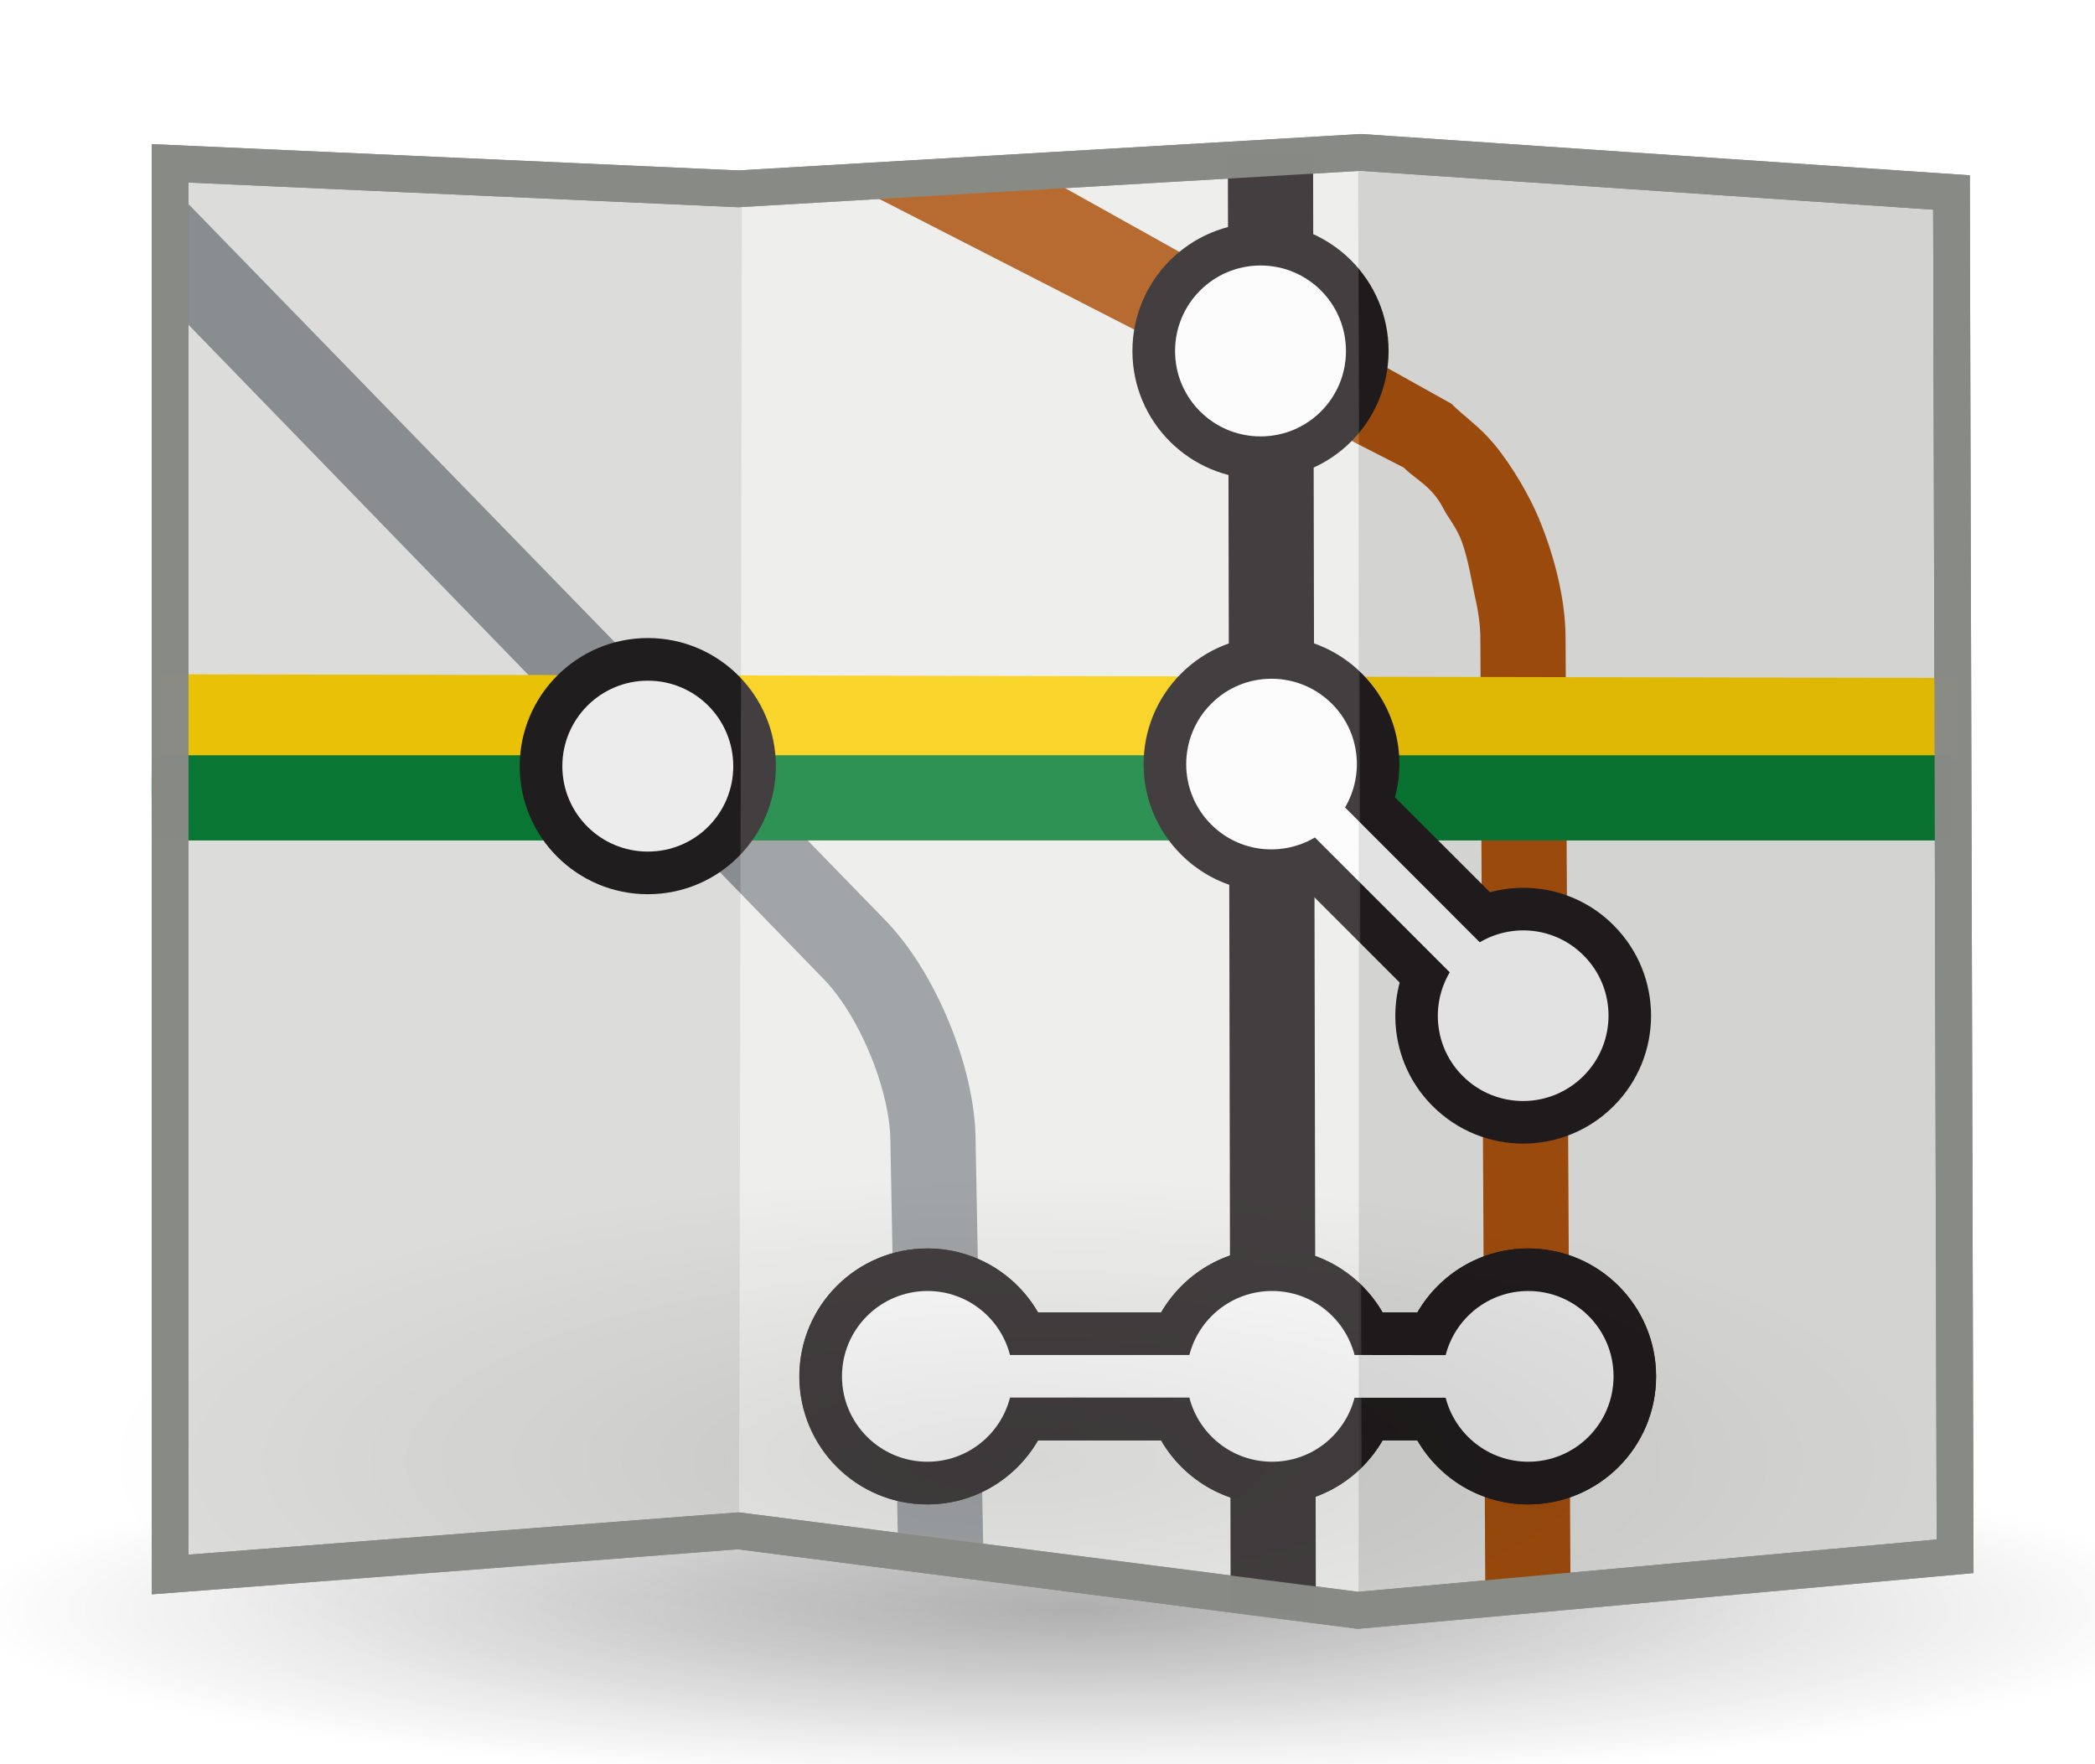 <?xml version="1.0" encoding="UTF-8" standalone="no"?>
<svg
   xmlns:dc="http://purl.org/dc/elements/1.1/"
   xmlns:cc="http://creativecommons.org/ns#"
   xmlns:rdf="http://www.w3.org/1999/02/22-rdf-syntax-ns#"
   xmlns:svg="http://www.w3.org/2000/svg"
   xmlns="http://www.w3.org/2000/svg"
   xmlns:xlink="http://www.w3.org/1999/xlink"
   xmlns:sodipodi="http://sodipodi.sourceforge.net/DTD/sodipodi-0.dtd"
   xmlns:inkscape="http://www.inkscape.org/namespaces/inkscape"
   contentScriptType="text/ecmascript"
   width="114"
   zoomAndPan="magnify"
   contentStyleType="text/css"
   viewBox="0 0 114 96"
   height="96"
   preserveAspectRatio="xMidYMid meet"
   version="1.0"
   id="svg2"
   inkscape:version="0.48.0 r9654"
   sodipodi:docname="home_btn_map_select.svg"
   inkscape:export-filename="/home/andy/usr/android/workspace/TubeHunter/res/drawable-hdpi/home_btn_starred_default.png"
   inkscape:export-xdpi="90"
   inkscape:export-ydpi="90">
  <sodipodi:namedview
     pagecolor="#ffffff"
     bordercolor="#666666"
     borderopacity="1"
     objecttolerance="10"
     gridtolerance="10"
     guidetolerance="10"
     inkscape:pageopacity="0"
     inkscape:pageshadow="2"
     inkscape:window-width="1440"
     inkscape:window-height="825"
     id="namedview264"
     showgrid="false"
     inkscape:zoom="5.12"
     inkscape:cx="36.536484"
     inkscape:cy="53.486577"
     inkscape:window-x="0"
     inkscape:window-y="24"
     inkscape:window-maximized="1"
     inkscape:current-layer="svg2"
     inkscape:snap-global="false" />
  <defs
     id="defs4">
    <radialGradient
       gradientTransform="matrix(1,0,0,0.242,0,31.506)"
       gradientUnits="userSpaceOnUse"
       xlink:type="simple"
       r="19.136"
       xlink:actuate="onLoad"
       cx="24.351"
       cy="41.592"
       xlink:show="other"
       fx="24.351"
       fy="41.592"
       id="radialGradient6">
      <stop
         stop-opacity="1"
         stop-color="#000000"
         offset="0"
         id="stop8" />
      <stop
         stop-opacity="0"
         stop-color="#000000"
         offset="1"
         id="stop10" />
    </radialGradient>
    <linearGradient
       x1="22.176"
       y1="36.988"
       x2="22.065"
       gradientUnits="userSpaceOnUse"
       y2="32.05"
       xlink:type="simple"
       xlink:actuate="onLoad"
       xlink:show="other"
       id="linearGradient12">
      <stop
         stop-opacity="1"
         stop-color="#6194cb"
         offset="0"
         id="stop14" />
      <stop
         stop-opacity="1"
         stop-color="#729fcf"
         offset="1"
         id="stop16" />
    </linearGradient>
    <linearGradient
       x1="18.113"
       y1="31.368"
       x2="15.515"
       gradientUnits="userSpaceOnUse"
       y2="6.18"
       xlink:type="simple"
       xlink:actuate="onLoad"
       xlink:show="other"
       id="linearGradient18">
      <stop
         stop-opacity="1"
         stop-color="#424242"
         offset="0"
         id="stop20" />
      <stop
         stop-opacity="1"
         stop-color="#777777"
         offset="1"
         id="stop22" />
    </linearGradient>
    <linearGradient
       x1="13.036"
       gradientTransform="matrix(1.317,0,0,0.816,-0.88,-1.318)"
       y1="32.567"
       x2="12.854"
       gradientUnits="userSpaceOnUse"
       y2="46.689"
       xlink:type="simple"
       xlink:actuate="onLoad"
       xlink:show="other"
       id="linearGradient24">
      <stop
         stop-opacity="0.351"
         stop-color="#ffffff"
         offset="0"
         id="stop26" />
      <stop
         stop-opacity="0"
         stop-color="#ffffff"
         offset="1"
         id="stop28" />
    </linearGradient>
    <linearGradient
       x1="6.23"
       gradientTransform="matrix(1.517,0,0,0.709,-0.88,-1.318)"
       y1="13.773"
       x2="9.898"
       gradientUnits="userSpaceOnUse"
       y2="66.834"
       xlink:type="simple"
       xlink:actuate="onLoad"
       xlink:show="other"
       id="linearGradient30">
      <stop
         stop-opacity="0.876"
         stop-color="#ffffff"
         offset="0"
         id="stop32" />
      <stop
         stop-opacity="0"
         stop-color="#fffffe"
         offset="1"
         id="stop34" />
    </linearGradient>
    <linearGradient
       xlink:type="simple"
       xlink:actuate="onLoad"
       xlink:show="other"
       id="linearGradient36">
      <stop
         stop-opacity="0.876"
         stop-color="#ffffff"
         offset="0"
         id="stop38" />
      <stop
         stop-opacity="0"
         stop-color="#fffffe"
         offset="1"
         id="stop40" />
    </linearGradient>
    <radialGradient
       gradientTransform="matrix(1.055,-0.027,0.178,1.191,-3.572,-7.125)"
       gradientUnits="userSpaceOnUse"
       xlink:type="simple"
       r="30.905"
       xlink:actuate="onLoad"
       cx="20.706"
       cy="37.518"
       xlink:show="other"
       fx="20.706"
       fy="37.518"
       id="radialGradient42">
      <stop
         stop-opacity="1"
         stop-color="#202020"
         offset="0"
         id="stop44" />
      <stop
         stop-opacity="1"
         stop-color="#b9b9b9"
         offset="1"
         id="stop46" />
    </radialGradient>
    <linearGradient
       xlink:type="simple"
       xlink:actuate="onLoad"
       xlink:show="other"
       id="linearGradient48">
      <stop
         stop-opacity="1"
         stop-color="#202020"
         offset="0"
         id="stop50" />
      <stop
         stop-opacity="1"
         stop-color="#b9b9b9"
         offset="1"
         id="stop52" />
    </linearGradient>
    <linearGradient
       xlink:type="simple"
       xlink:actuate="onLoad"
       xlink:show="other"
       id="linearGradient54">
      <stop
         stop-opacity="1"
         stop-color="#ffffff"
         offset="0"
         id="stop56" />
      <stop
         stop-opacity="0"
         stop-color="#ffffff"
         offset="1"
         id="stop58" />
    </linearGradient>
    <linearGradient
       xlink:type="simple"
       xlink:actuate="onLoad"
       xlink:show="other"
       id="linearGradient60">
      <stop
         stop-opacity="1"
         stop-color="#424242"
         offset="0"
         id="stop62" />
      <stop
         stop-opacity="1"
         stop-color="#777777"
         offset="1"
         id="stop64" />
    </linearGradient>
    <linearGradient
       xlink:type="simple"
       xlink:actuate="onLoad"
       xlink:show="other"
       id="linearGradient66">
      <stop
         stop-opacity="1"
         stop-color="#6194cb"
         offset="0"
         id="stop68" />
      <stop
         stop-opacity="1"
         stop-color="#729fcf"
         offset="1"
         id="stop70" />
    </linearGradient>
    <linearGradient
       xlink:type="simple"
       xlink:actuate="onLoad"
       xlink:show="other"
       id="linearGradient72">
      <stop
         stop-opacity="1"
         stop-color="#000000"
         offset="0"
         id="stop74" />
      <stop
         stop-opacity="0"
         stop-color="#000000"
         offset="1"
         id="stop76" />
    </linearGradient>
    <linearGradient
       x1="302.857"
       gradientTransform="matrix(2.774,0,0,1.97,-1892.179,-872.885)"
       y1="366.648"
       x2="302.857"
       gradientUnits="userSpaceOnUse"
       y2="609.505"
       xlink:type="simple"
       xlink:actuate="onLoad"
       xlink:show="other"
       id="linearGradient78">
      <stop
         stop-opacity="0"
         stop-color="#000000"
         offset="0"
         id="stop80" />
      <stop
         stop-opacity="1"
         stop-color="#000000"
         offset="0.5"
         id="stop82" />
      <stop
         stop-opacity="0"
         stop-color="#000000"
         offset="1"
         id="stop84" />
    </linearGradient>
    <linearGradient
       xlink:type="simple"
       xlink:actuate="onLoad"
       xlink:show="other"
       id="linearGradient86">
      <stop
         stop-opacity="0"
         stop-color="#000000"
         offset="0"
         id="stop88" />
      <stop
         stop-opacity="1"
         stop-color="#000000"
         offset="0.5"
         id="stop90" />
      <stop
         stop-opacity="0"
         stop-color="#000000"
         offset="1"
         id="stop92" />
    </linearGradient>
    <radialGradient
       gradientTransform="matrix(2.774,0,0,1.97,-1891.633,-872.885)"
       gradientUnits="userSpaceOnUse"
       xlink:type="simple"
       r="117.143"
       xlink:actuate="onLoad"
       cx="605.714"
       cy="486.648"
       xlink:show="other"
       fx="605.714"
       fy="486.648"
       id="radialGradient94">
      <stop
         stop-opacity="1"
         stop-color="#000000"
         offset="0"
         id="stop96" />
      <stop
         stop-opacity="0"
         stop-color="#000000"
         offset="1"
         id="stop98" />
    </radialGradient>
    <linearGradient
       xlink:type="simple"
       xlink:actuate="onLoad"
       xlink:show="other"
       id="linearGradient100">
      <stop
         stop-opacity="1"
         stop-color="#000000"
         offset="0"
         id="stop102" />
      <stop
         stop-opacity="0"
         stop-color="#000000"
         offset="1"
         id="stop104" />
    </linearGradient>
    <radialGradient
       gradientTransform="matrix(-2.774,0,0,1.97,112.762,-872.885)"
       gradientUnits="userSpaceOnUse"
       xlink:type="simple"
       r="117.143"
       xlink:actuate="onLoad"
       cx="605.714"
       cy="486.648"
       xlink:show="other"
       fx="605.714"
       fy="486.648"
       id="radialGradient106">
      <stop
         stop-opacity="1"
         stop-color="#000000"
         offset="0"
         id="stop108" />
      <stop
         stop-opacity="0"
         stop-color="#000000"
         offset="1"
         id="stop110" />
    </radialGradient>
    <linearGradient
       x1="302.857"
       gradientTransform="matrix(2.774,0,0,1.97,-1892.179,-872.885)"
       y1="366.648"
       x2="302.857"
       gradientUnits="userSpaceOnUse"
       y2="609.505"
       xlink:type="simple"
       xlink:actuate="onLoad"
       id="linearGradient3266"
       xlink:show="other">
      <stop
         stop-opacity="0"
         stop-color="#000000"
         offset="0"
         id="stop113" />
      <stop
         stop-opacity="1"
         stop-color="#000000"
         offset="0.5"
         id="stop115" />
      <stop
         stop-opacity="0"
         stop-color="#000000"
         offset="1"
         id="stop117" />
    </linearGradient>
    <radialGradient
       gradientTransform="matrix(2.774,0,0,1.97,-1891.633,-872.885)"
       id="radialGradient3268"
       gradientUnits="userSpaceOnUse"
       xlink:show="other"
       xlink:type="simple"
       r="117.143"
       cx="605.714"
       fx="605.714"
       cy="486.648"
       fy="486.648"
       xlink:actuate="onLoad">
      <stop
         stop-opacity="1"
         stop-color="#000000"
         offset="0"
         id="stop120" />
      <stop
         stop-opacity="0"
         stop-color="#000000"
         offset="1"
         id="stop122" />
    </radialGradient>
    <radialGradient
       gradientTransform="matrix(-2.774,0,0,1.97,112.762,-872.885)"
       id="radialGradient3270"
       gradientUnits="userSpaceOnUse"
       xlink:show="other"
       xlink:type="simple"
       r="117.143"
       cx="605.714"
       fx="605.714"
       cy="486.648"
       fy="486.648"
       xlink:actuate="onLoad">
      <stop
         stop-opacity="1"
         stop-color="#000000"
         offset="0"
         id="stop125" />
      <stop
         stop-opacity="0"
         stop-color="#000000"
         offset="1"
         id="stop127" />
    </radialGradient>
    <radialGradient
       gradientTransform="matrix(1.055,-0.027,0.178,1.191,-3.572,-7.125)"
       gradientUnits="userSpaceOnUse"
       xlink:type="simple"
       r="30.905"
       xlink:actuate="onLoad"
       cx="20.706"
       cy="37.518"
       xlink:show="other"
       fx="20.706"
       fy="37.518"
       id="radialGradient129">
      <stop
         stop-opacity="1"
         stop-color="#202020"
         offset="0"
         id="stop131" />
      <stop
         stop-opacity="1"
         stop-color="#b9b9b9"
         offset="1"
         id="stop133" />
    </radialGradient>
    <linearGradient
       x1="18.113"
       y1="31.368"
       x2="15.515"
       gradientUnits="userSpaceOnUse"
       y2="6.18"
       xlink:type="simple"
       xlink:actuate="onLoad"
       xlink:show="other"
       id="linearGradient135">
      <stop
         stop-opacity="1"
         stop-color="#424242"
         offset="0"
         id="stop137" />
      <stop
         stop-opacity="1"
         stop-color="#777777"
         offset="1"
         id="stop139" />
    </linearGradient>
    <linearGradient
       x1="6.23"
       gradientTransform="matrix(1.517,0,0,0.709,-0.88,-1.318)"
       y1="13.773"
       x2="9.898"
       gradientUnits="userSpaceOnUse"
       y2="66.834"
       xlink:type="simple"
       xlink:actuate="onLoad"
       xlink:show="other"
       id="linearGradient141">
      <stop
         stop-opacity="0.876"
         stop-color="#ffffff"
         offset="0"
         id="stop143" />
      <stop
         stop-opacity="0"
         stop-color="#fffffe"
         offset="1"
         id="stop145" />
    </linearGradient>
    <linearGradient
       x1="22.176"
       y1="36.988"
       x2="22.065"
       gradientUnits="userSpaceOnUse"
       y2="32.05"
       xlink:type="simple"
       xlink:actuate="onLoad"
       xlink:show="other"
       id="linearGradient147">
      <stop
         stop-opacity="1"
         stop-color="#6194cb"
         offset="0"
         id="stop149" />
      <stop
         stop-opacity="1"
         stop-color="#729fcf"
         offset="1"
         id="stop151" />
    </linearGradient>
    <linearGradient
       x1="13.036"
       gradientTransform="matrix(1.317,0,0,0.816,-0.88,-1.318)"
       y1="32.567"
       x2="12.854"
       gradientUnits="userSpaceOnUse"
       y2="46.689"
       xlink:type="simple"
       xlink:actuate="onLoad"
       xlink:show="other"
       id="linearGradient153">
      <stop
         stop-opacity="0.351"
         stop-color="#ffffff"
         offset="0"
         id="stop155" />
      <stop
         stop-opacity="0"
         stop-color="#ffffff"
         offset="1"
         id="stop157" />
    </linearGradient>
    <linearGradient
       x1="13.036"
       gradientTransform="matrix(2.294,0,0,1.422,2.958,2.457)"
       y1="32.567"
       x2="12.854"
       gradientUnits="userSpaceOnUse"
       y2="46.689"
       xlink:type="simple"
       xlink:actuate="onLoad"
       xlink:show="other"
       id="linearGradient159">
      <stop
         stop-opacity="0.351"
         stop-color="#ffffff"
         offset="0"
         id="stop161" />
      <stop
         stop-opacity="0"
         stop-color="#ffffff"
         offset="1"
         id="stop163" />
    </linearGradient>
    <linearGradient
       x1="22.176"
       gradientTransform="matrix(1.742,0,0,1.742,4.49,4.753)"
       y1="36.988"
       x2="22.065"
       gradientUnits="userSpaceOnUse"
       y2="32.05"
       xlink:type="simple"
       xlink:actuate="onLoad"
       id="linearGradient3287"
       xlink:show="other">
      <stop
         stop-opacity="1"
         stop-color="#6194cb"
         offset="0"
         id="stop166" />
      <stop
         stop-opacity="1"
         stop-color="#729fcf"
         offset="1"
         id="stop168" />
    </linearGradient>
    <linearGradient
       x1="6.23"
       gradientTransform="matrix(2.642,0,0,1.235,2.958,2.457)"
       y1="13.773"
       x2="9.898"
       gradientUnits="userSpaceOnUse"
       y2="66.834"
       xlink:type="simple"
       xlink:actuate="onLoad"
       id="linearGradient3292"
       xlink:show="other">
      <stop
         stop-opacity="0.876"
         stop-color="#ffffff"
         offset="0"
         id="stop171" />
      <stop
         stop-opacity="0"
         stop-color="#fffffe"
         offset="1"
         id="stop173" />
    </linearGradient>
    <radialGradient
       gradientTransform="matrix(1.837,-0.048,0.309,2.074,-1.731,-7.656)"
       id="radialGradient3295"
       gradientUnits="userSpaceOnUse"
       xlink:show="other"
       xlink:type="simple"
       r="30.905"
       cx="20.706"
       fx="20.706"
       cy="37.518"
       fy="37.518"
       xlink:actuate="onLoad">
      <stop
         stop-opacity="1"
         stop-color="#202020"
         offset="0"
         id="stop176" />
      <stop
         stop-opacity="1"
         stop-color="#b9b9b9"
         offset="1"
         id="stop178" />
    </radialGradient>
    <linearGradient
       x1="18.113"
       gradientTransform="matrix(1.742,0,0,1.742,4.49,4.753)"
       y1="31.368"
       x2="15.515"
       gradientUnits="userSpaceOnUse"
       y2="6.18"
       xlink:type="simple"
       xlink:actuate="onLoad"
       xlink:show="other"
       id="linearGradient180">
      <stop
         stop-opacity="1"
         stop-color="#424242"
         offset="0"
         id="stop182" />
      <stop
         stop-opacity="1"
         stop-color="#777777"
         offset="1"
         id="stop184" />
    </linearGradient>
    <linearGradient
       x1="18.113"
       gradientTransform="matrix(1.742,0,0,1.742,4.49,4.753)"
       y1="31.368"
       x2="15.515"
       gradientUnits="userSpaceOnUse"
       y2="6.18"
       xlink:type="simple"
       xlink:actuate="onLoad"
       id="linearGradient3309"
       xlink:show="other">
      <stop
         stop-opacity="1"
         stop-color="#424242"
         offset="0"
         id="stop187" />
      <stop
         stop-opacity="1"
         stop-color="#777777"
         offset="1"
         id="stop189" />
    </linearGradient>
    <linearGradient
       x1="13.036"
       gradientTransform="matrix(2.294,0,0,1.422,2.958,2.457)"
       y1="32.567"
       x2="12.854"
       gradientUnits="userSpaceOnUse"
       y2="46.689"
       xlink:type="simple"
       xlink:actuate="onLoad"
       id="linearGradient3315"
       xlink:show="other">
      <stop
         stop-opacity="0.351"
         stop-color="#ffffff"
         offset="0"
         id="stop192" />
      <stop
         stop-opacity="0"
         stop-color="#ffffff"
         offset="1"
         id="stop194" />
    </linearGradient>
    <linearGradient
       x1="16.125"
       y1="13"
       x2="27.375"
       gradientUnits="userSpaceOnUse"
       y2="28.875"
       xlink:type="simple"
       xlink:actuate="onLoad"
       id="linearGradient5991"
       xlink:show="other">
      <stop
         stop-opacity="0.876"
         stop-color="#ffffff"
         offset="0"
         id="stop197" />
      <stop
         stop-opacity="0"
         stop-color="#fffffe"
         offset="1"
         id="stop199" />
    </linearGradient>
    <linearGradient
       x1="-18.213"
       y1="7.847"
       x2="-23.309"
       gradientUnits="userSpaceOnUse"
       y2="-4.376"
       xlink:type="simple"
       xlink:actuate="onLoad"
       id="linearGradient5094"
       xlink:show="other">
      <stop
         stop-opacity="1"
         stop-color="#edd400"
         offset="0"
         id="stop202" />
      <stop
         stop-opacity="1"
         stop-color="#ffef66"
         offset="1"
         id="stop204" />
    </linearGradient>
    <radialGradient
       gradientTransform="matrix(1,0,0,0.242,0,31.506)"
       id="radialGradient4199"
       gradientUnits="userSpaceOnUse"
       xlink:show="other"
       xlink:type="simple"
       r="19.136"
       cx="24.351"
       fx="24.351"
       cy="41.592"
       fy="41.592"
       xlink:actuate="onLoad">
      <stop
         stop-opacity="1"
         stop-color="#000000"
         offset="0"
         id="stop207" />
      <stop
         stop-opacity="0"
         stop-color="#000000"
         offset="1"
         id="stop209" />
    </radialGradient>
    <linearGradient
       xlink:type="simple"
       xlink:actuate="onLoad"
       id="linearGradient9806"
       xlink:show="other">
      <stop
         stop-opacity="1"
         stop-color="#000000"
         offset="0"
         id="stop212" />
      <stop
         stop-opacity="0"
         stop-color="#000000"
         offset="1"
         id="stop214" />
    </linearGradient>
    <linearGradient
       xlink:type="simple"
       xlink:actuate="onLoad"
       id="linearGradient3983"
       xlink:show="other">
      <stop
         stop-opacity="0.876"
         stop-color="#ffffff"
         offset="0"
         id="stop217" />
      <stop
         stop-opacity="0"
         stop-color="#fffffe"
         offset="1"
         id="stop219" />
    </linearGradient>
    <linearGradient
       xlink:type="simple"
       xlink:actuate="onLoad"
       id="linearGradient3125"
       xlink:show="other">
      <stop
         stop-opacity="1"
         stop-color="#edd400"
         offset="0"
         id="stop222" />
      <stop
         stop-opacity="1"
         stop-color="#ffef66"
         offset="1"
         id="stop224" />
    </linearGradient>
    <radialGradient
       inkscape:collect="always"
       xlink:href="#radialGradient4199"
       id="radialGradient4026"
       gradientUnits="userSpaceOnUse"
       gradientTransform="matrix(1,0,0,0.242,0,31.506)"
       cx="24.351"
       cy="41.592"
       fx="24.351"
       fy="41.592"
       r="19.136" />
    <linearGradient
       inkscape:collect="always"
       xlink:href="#linearGradient5094"
       id="linearGradient4028"
       gradientUnits="userSpaceOnUse"
       x1="-18.213"
       y1="7.847"
       x2="-23.309"
       y2="-4.376" />
    <linearGradient
       inkscape:collect="always"
       xlink:href="#linearGradient5991"
       id="linearGradient4030"
       gradientUnits="userSpaceOnUse"
       x1="16.125"
       y1="13"
       x2="27.375"
       y2="28.875" />
    <radialGradient
       inkscape:collect="always"
       xlink:href="#radialGradient4199"
       id="radialGradient4039"
       gradientUnits="userSpaceOnUse"
       gradientTransform="matrix(1,0,0,0.242,0,31.506)"
       cx="24.351"
       cy="41.592"
       fx="24.351"
       fy="41.592"
       r="19.136" />
    <linearGradient
       inkscape:collect="always"
       xlink:href="#linearGradient5094"
       id="linearGradient4041"
       gradientUnits="userSpaceOnUse"
       x1="-18.213"
       y1="7.847"
       x2="-23.309"
       y2="-4.376" />
    <linearGradient
       inkscape:collect="always"
       xlink:href="#linearGradient5991"
       id="linearGradient4043"
       gradientUnits="userSpaceOnUse"
       x1="16.125"
       y1="13"
       x2="27.375"
       y2="28.875" />
    <radialGradient
       inkscape:collect="always"
       xlink:href="#radialGradient4199"
       id="radialGradient4051"
       gradientUnits="userSpaceOnUse"
       gradientTransform="matrix(1,0,0,0.242,0,31.506)"
       cx="24.351"
       cy="41.592"
       fx="24.351"
       fy="41.592"
       r="19.136" />
    <linearGradient
       inkscape:collect="always"
       xlink:href="#linearGradient5094"
       id="linearGradient4053"
       gradientUnits="userSpaceOnUse"
       x1="-18.213"
       y1="7.847"
       x2="-23.309"
       y2="-4.376" />
    <linearGradient
       inkscape:collect="always"
       xlink:href="#linearGradient5991"
       id="linearGradient4055"
       gradientUnits="userSpaceOnUse"
       x1="16.125"
       y1="13"
       x2="27.375"
       y2="28.875" />
    <linearGradient
       inkscape:collect="always"
       xlink:href="#linearGradient5991"
       id="linearGradient4058"
       gradientUnits="userSpaceOnUse"
       x1="16.125"
       y1="13"
       x2="27.375"
       y2="28.875"
       gradientTransform="matrix(1.807,0,0,1.807,0.368,-4.767)" />
    <linearGradient
       inkscape:collect="always"
       xlink:href="#linearGradient5094"
       id="linearGradient4062"
       gradientUnits="userSpaceOnUse"
       x1="-18.213"
       y1="7.847"
       x2="-23.309"
       y2="-4.376"
       gradientTransform="matrix(1.486,0.142,-0.142,1.486,71.679,42.201)" />
    <radialGradient
       inkscape:collect="always"
       xlink:href="#radialGradient4199"
       id="radialGradient4066"
       gradientUnits="userSpaceOnUse"
       gradientTransform="matrix(2.255,0,0,0.449,-11.088,14.594)"
       cx="24.351"
       cy="41.592"
       fx="24.351"
       fy="41.592"
       r="19.136" />
    <linearGradient
       inkscape:collect="always"
       xlink:href="#linearGradient5991"
       id="linearGradient3117"
       gradientUnits="userSpaceOnUse"
       gradientTransform="matrix(1.812,0,0,1.8,0.103,-45.08)"
       x1="16.125"
       y1="13"
       x2="27.375"
       y2="28.875" />
    <linearGradient
       inkscape:collect="always"
       xlink:href="#linearGradient5094"
       id="linearGradient3121"
       gradientUnits="userSpaceOnUse"
       gradientTransform="matrix(1.467,0.14,-0.14,1.467,71.306,2.167)"
       x1="-18.213"
       y1="7.847"
       x2="-23.309"
       y2="-4.376" />
    <radialGradient
       inkscape:collect="always"
       xlink:href="#radialGradient4199"
       id="radialGradient3123"
       gradientUnits="userSpaceOnUse"
       gradientTransform="matrix(2.255,0,0,0.449,-11.088,14.594)"
       cx="24.351"
       cy="41.592"
       fx="24.351"
       fy="41.592"
       r="19.136" />
    <linearGradient
       inkscape:collect="always"
       xlink:href="#linearGradient5094"
       id="linearGradient3126"
       gradientUnits="userSpaceOnUse"
       gradientTransform="matrix(1.467,0.14,-0.14,1.467,71.306,2.167)"
       x1="-18.213"
       y1="7.847"
       x2="-23.309"
       y2="-4.376" />
    <linearGradient
       inkscape:collect="always"
       xlink:href="#linearGradient5991"
       id="linearGradient3128"
       gradientUnits="userSpaceOnUse"
       gradientTransform="matrix(1.812,0,0,1.8,0.103,-45.08)"
       x1="16.125"
       y1="13"
       x2="27.375"
       y2="28.875" />
    <linearGradient
       id="linearGradient7101">
      <stop
         id="stop7103"
         offset="0"
         style="stop-color:#babdb6;stop-opacity:1" />
      <stop
         id="stop7105"
         offset="1"
         style="stop-color:#ffffff;stop-opacity:1" />
    </linearGradient>
    <linearGradient
       id="linearGradient6979">
      <stop
         style="stop-color:#888a85;stop-opacity:1;"
         offset="0"
         id="stop6981" />
      <stop
         style="stop-color:#555753;stop-opacity:1"
         offset="1"
         id="stop6983" />
    </linearGradient>
    <radialGradient
       inkscape:collect="always"
       xlink:href="#linearGradient3268"
       id="radialGradient5998"
       gradientUnits="userSpaceOnUse"
       gradientTransform="matrix(1,0,0,0.303,0,13.6)"
       cx="10.737"
       cy="19.5"
       fx="10.737"
       fy="19.5"
       r="8.263" />
    <linearGradient
       inkscape:collect="always"
       id="linearGradient3268">
      <stop
         style="stop-color:#000000;stop-opacity:1;"
         offset="0"
         id="stop3270" />
      <stop
         style="stop-color:#000000;stop-opacity:0;"
         offset="1"
         id="stop3272" />
    </linearGradient>
    <radialGradient
       inkscape:collect="always"
       xlink:href="#linearGradient3268"
       id="radialGradient4107"
       gradientUnits="userSpaceOnUse"
       gradientTransform="matrix(1,0,0,0.303,0,13.6)"
       cx="10.737"
       cy="19.5"
       fx="10.737"
       fy="19.5"
       r="8.263" />
    <radialGradient
       inkscape:collect="always"
       xlink:href="#radialGradient4199"
       id="radialGradient4187"
       gradientUnits="userSpaceOnUse"
       gradientTransform="matrix(3.159,0,0,0.498,-18.221,66.916)"
       cx="24.351"
       cy="41.592"
       fx="24.351"
       fy="41.592"
       r="19.136" />
    <linearGradient
       inkscape:collect="always"
       id="linearGradient6963-6">
      <stop
         style="stop-color:#000000;stop-opacity:1;"
         offset="0"
         id="stop6965-5" />
      <stop
         style="stop-color:#000000;stop-opacity:0;"
         offset="1"
         id="stop6967-2" />
    </linearGradient>
    <linearGradient
       inkscape:collect="always"
       id="linearGradient7153-6">
      <stop
         style="stop-color:#ffffff;stop-opacity:1;"
         offset="0"
         id="stop7155-8" />
      <stop
         style="stop-color:#ffffff;stop-opacity:0;"
         offset="1"
         id="stop7157-2" />
    </linearGradient>
    <linearGradient
       inkscape:collect="always"
       id="linearGradient7131-6">
      <stop
         style="stop-color:#ffffff;stop-opacity:1"
         offset="0"
         id="stop7133-4" />
      <stop
         style="stop-color:#d3d7cf;stop-opacity:1"
         offset="1"
         id="stop7135-2" />
    </linearGradient>
    <linearGradient
       inkscape:collect="always"
       id="linearGradient3374-3">
      <stop
         style="stop-color:#729fcf;stop-opacity:1;"
         offset="0"
         id="stop3376-0" />
      <stop
         style="stop-color:#729fcf;stop-opacity:0;"
         offset="1"
         id="stop3378-5" />
    </linearGradient>
    <linearGradient
       inkscape:collect="always"
       id="linearGradient3362-0">
      <stop
         style="stop-color:#3465a4;stop-opacity:1;"
         offset="0"
         id="stop3364-7" />
      <stop
         style="stop-color:#3465a4;stop-opacity:0;"
         offset="1"
         id="stop3366-2" />
    </linearGradient>
    <linearGradient
       id="linearGradient7101-8">
      <stop
         id="stop7103-0"
         offset="0"
         style="stop-color:#babdb6;stop-opacity:1" />
      <stop
         id="stop7105-2"
         offset="1"
         style="stop-color:#ffffff;stop-opacity:1" />
    </linearGradient>
    <linearGradient
       id="linearGradient6979-3">
      <stop
         style="stop-color:#888a85;stop-opacity:1;"
         offset="0"
         id="stop6981-5" />
      <stop
         style="stop-color:#555753;stop-opacity:1"
         offset="1"
         id="stop6983-4" />
    </linearGradient>
    <linearGradient
       inkscape:collect="always"
       id="linearGradient6963">
      <stop
         style="stop-color:#000000;stop-opacity:1;"
         offset="0"
         id="stop6965" />
      <stop
         style="stop-color:#000000;stop-opacity:0;"
         offset="1"
         id="stop6967" />
    </linearGradient>
    <radialGradient
       inkscape:collect="always"
       xlink:href="#linearGradient3268-0"
       id="radialGradient5998-3"
       gradientUnits="userSpaceOnUse"
       gradientTransform="matrix(1,0,0,0.303,0,13.6)"
       cx="10.737"
       cy="19.5"
       fx="10.737"
       fy="19.5"
       r="8.263" />
    <linearGradient
       inkscape:collect="always"
       id="linearGradient3268-0">
      <stop
         style="stop-color:#000000;stop-opacity:1;"
         offset="0"
         id="stop3270-7" />
      <stop
         style="stop-color:#000000;stop-opacity:0;"
         offset="1"
         id="stop3272-1" />
    </linearGradient>
    <radialGradient
       inkscape:collect="always"
       xlink:href="#linearGradient3268-0"
       id="radialGradient4388"
       gradientUnits="userSpaceOnUse"
       gradientTransform="matrix(1,0,0,0.303,0,13.6)"
       cx="10.737"
       cy="19.5"
       fx="10.737"
       fy="19.5"
       r="8.263" />
    <radialGradient
       inkscape:collect="always"
       xlink:href="#linearGradient3374-3"
       id="radialGradient4390"
       gradientUnits="userSpaceOnUse"
       gradientTransform="matrix(1,0,0,0.827,0,1.122)"
       cx="10.281"
       cy="8.071"
       fx="10.281"
       fy="8.071"
       r="4.525" />
    <radialGradient
       inkscape:collect="always"
       xlink:href="#linearGradient3362-0"
       id="radialGradient4392"
       gradientUnits="userSpaceOnUse"
       gradientTransform="matrix(4.681,0,0,1.277,-37.844,-3.301)"
       cx="10.281"
       cy="10.018"
       fx="10.281"
       fy="10.018"
       r="4.525" />
    <radialGradient
       inkscape:collect="always"
       xlink:href="#linearGradient3374-3"
       id="radialGradient4396"
       gradientUnits="userSpaceOnUse"
       gradientTransform="matrix(1,0,0,0.827,0,1.122)"
       cx="10.281"
       cy="8.071"
       fx="10.281"
       fy="8.071"
       r="4.525" />
    <radialGradient
       inkscape:collect="always"
       xlink:href="#linearGradient3362-0"
       id="radialGradient4398"
       gradientUnits="userSpaceOnUse"
       gradientTransform="matrix(4.681,0,0,1.277,-37.844,-3.301)"
       cx="10.281"
       cy="9.842"
       fx="10.281"
       fy="9.842"
       r="4.525" />
    <radialGradient
       inkscape:collect="always"
       xlink:href="#linearGradient3374-3"
       id="radialGradient4404"
       gradientUnits="userSpaceOnUse"
       gradientTransform="matrix(0.698,0,0,0.578,3.1,2.744)"
       cx="10.281"
       cy="7.825"
       fx="10.281"
       fy="7.825"
       r="4.525" />
    <radialGradient
       inkscape:collect="always"
       xlink:href="#linearGradient3362-0"
       id="radialGradient4406"
       gradientUnits="userSpaceOnUse"
       gradientTransform="matrix(4.681,0,0,1.277,-37.844,-3.301)"
       cx="10.281"
       cy="9.842"
       fx="10.281"
       fy="9.842"
       r="4.525" />
    <radialGradient
       inkscape:collect="always"
       xlink:href="#linearGradient7153-6"
       id="radialGradient4410"
       gradientUnits="userSpaceOnUse"
       gradientTransform="matrix(1.86,0,0,1.817,-7.14,-0.894)"
       cx="8.305"
       cy="1.126"
       fx="8.305"
       fy="1.126"
       r="2.051" />
    <linearGradient
       inkscape:collect="always"
       xlink:href="#linearGradient6963"
       id="linearGradient4435"
       gradientUnits="userSpaceOnUse"
       x1="11.225"
       y1="43.135"
       x2="11.225"
       y2="23.038" />
    <linearGradient
       inkscape:collect="always"
       xlink:href="#linearGradient6963-6"
       id="linearGradient4437"
       gradientUnits="userSpaceOnUse"
       x1="11.225"
       y1="43.135"
       x2="11.225"
       y2="23.038" />
    <radialGradient
       inkscape:collect="always"
       xlink:href="#linearGradient7131-6"
       id="radialGradient4439"
       gradientUnits="userSpaceOnUse"
       gradientTransform="matrix(0.738,0,0,0.72,2.435,0.662)"
       cx="8.906"
       cy="1.729"
       fx="8.906"
       fy="1.729"
       r="1.995" />
    <linearGradient
       inkscape:collect="always"
       xlink:href="#linearGradient7101-8"
       id="linearGradient4451"
       gradientUnits="userSpaceOnUse"
       x1="24.837"
       y1="44.528"
       x2="21.036"
       y2="21.042"
       gradientTransform="matrix(1.752,0,0,1.752,13.991,7.496)" />
    <linearGradient
       inkscape:collect="always"
       xlink:href="#linearGradient6979-3"
       id="linearGradient4453"
       gradientUnits="userSpaceOnUse"
       x1="39.068"
       y1="28.5"
       x2="39.421"
       y2="10.935"
       gradientTransform="matrix(1.752,0,0,1.752,13.991,7.496)" />
    <linearGradient
       inkscape:collect="always"
       xlink:href="#linearGradient5991-3"
       id="linearGradient3131"
       gradientUnits="userSpaceOnUse"
       gradientTransform="matrix(2.105,0,0,2.142,2.688,-19.486)"
       x1="16.125"
       y1="13"
       x2="27.375"
       y2="28.875" />
    <linearGradient
       x1="16.125"
       y1="13"
       x2="27.375"
       gradientUnits="userSpaceOnUse"
       y2="28.875"
       xlink:type="simple"
       xlink:actuate="onLoad"
       id="linearGradient5991-3"
       xlink:show="other">
      <stop
         stop-opacity="0.876"
         stop-color="#ffffff"
         offset="0"
         id="stop197-5" />
      <stop
         stop-opacity="0"
         stop-color="#fffffe"
         offset="1"
         id="stop199-8" />
    </linearGradient>
    <linearGradient
       inkscape:collect="always"
       xlink:href="#linearGradient5094-1"
       id="linearGradient3135"
       gradientUnits="userSpaceOnUse"
       gradientTransform="matrix(0.808,0.077,-0.077,0.808,39.577,23.991)"
       x1="-18.213"
       y1="7.847"
       x2="-23.309"
       y2="-4.376" />
    <linearGradient
       x1="-18.213"
       y1="7.847"
       x2="-23.309"
       gradientUnits="userSpaceOnUse"
       y2="-4.376"
       xlink:type="simple"
       xlink:actuate="onLoad"
       id="linearGradient5094-1"
       xlink:show="other">
      <stop
         stop-opacity="1"
         stop-color="#edd400"
         offset="0"
         id="stop202-6" />
      <stop
         stop-opacity="1"
         stop-color="#ffef66"
         offset="1"
         id="stop204-1" />
    </linearGradient>
    <linearGradient
       y2="-4.376"
       x2="-23.309"
       y1="7.847"
       x1="-18.213"
       gradientTransform="matrix(1.817,0.174,-0.174,1.817,87.451,36.59)"
       gradientUnits="userSpaceOnUse"
       id="linearGradient3144"
       xlink:href="#linearGradient5094-1"
       inkscape:collect="always" />
    <linearGradient
       inkscape:collect="always"
       xlink:href="#linearGradient5094-1"
       id="linearGradient4508"
       gradientUnits="userSpaceOnUse"
       gradientTransform="matrix(1.817,0.174,-0.174,1.817,87.451,36.59)"
       x1="-18.213"
       y1="7.847"
       x2="-23.309"
       y2="-4.376" />
    <linearGradient
       inkscape:collect="always"
       xlink:href="#linearGradient5991-3"
       id="linearGradient4510"
       gradientUnits="userSpaceOnUse"
       gradientTransform="matrix(2.105,0,0,2.142,2.688,-19.486)"
       x1="16.125"
       y1="13"
       x2="27.375"
       y2="28.875" />
    <clipPath
       id="clipPath6258"
       clipPathUnits="userSpaceOnUse">
      <path
         id="path6260"
         d="m 0,0.015 2633.28,0 0,1885.305 L 0,1885.32 0,0.015 z" />
    </clipPath>
    <clipPath
       id="clipPath6222"
       clipPathUnits="userSpaceOnUse">
      <path
         id="path6224"
         d="m 0,0.015 2633.28,0 0,1885.305 L 0,1885.32 0,0.015 z" />
    </clipPath>
    <clipPath
       id="clipPath6202"
       clipPathUnits="userSpaceOnUse">
      <path
         id="path6204"
         d="m 0,0.015 2633.28,0 0,1885.305 L 0,1885.32 0,0.015 z" />
    </clipPath>
    <clipPath
       id="clipPath6186"
       clipPathUnits="userSpaceOnUse">
      <path
         id="path6188"
         d="m 0,0.015 2633.28,0 0,1885.305 L 0,1885.32 0,0.015 z" />
    </clipPath>
    <clipPath
       id="clipPath6170"
       clipPathUnits="userSpaceOnUse">
      <path
         id="path6172"
         d="m 0,0.015 2633.28,0 0,1885.305 L 0,1885.32 0,0.015 z" />
    </clipPath>
    <clipPath
       id="clipPath6150"
       clipPathUnits="userSpaceOnUse">
      <path
         id="path6152"
         d="m 0,0.015 2633.28,0 0,1885.305 L 0,1885.32 0,0.015 z" />
    </clipPath>
    <clipPath
       id="clipPath6122"
       clipPathUnits="userSpaceOnUse">
      <path
         id="path6124"
         d="m 0,0.015 2633.28,0 0,1885.305 L 0,1885.32 0,0.015 z" />
    </clipPath>
    <clipPath
       id="clipPath6034"
       clipPathUnits="userSpaceOnUse">
      <path
         id="path6036"
         d="m 0,0.015 2633.28,0 0,1885.305 L 0,1885.32 0,0.015 z" />
    </clipPath>
    <clipPath
       id="clipPath6016"
       clipPathUnits="userSpaceOnUse">
      <path
         id="path6018"
         d="m 0,0.015 2633.28,0 0,1885.305 L 0,1885.32 0,0.015 z" />
    </clipPath>
    <clipPath
       id="clipPath5998"
       clipPathUnits="userSpaceOnUse">
      <path
         id="path6000"
         d="m 0,0.015 2633.28,0 0,1885.305 L 0,1885.32 0,0.015 z" />
    </clipPath>
    <clipPath
       id="clipPath5978"
       clipPathUnits="userSpaceOnUse">
      <path
         id="path5980"
         d="m 0,0.015 2633.28,0 0,1885.305 L 0,1885.32 0,0.015 z" />
    </clipPath>
    <clipPath
       id="clipPath5962"
       clipPathUnits="userSpaceOnUse">
      <path
         id="path5964"
         d="m 0,0.015 2633.28,0 0,1885.305 L 0,1885.32 0,0.015 z" />
    </clipPath>
    <clipPath
       id="clipPath5946"
       clipPathUnits="userSpaceOnUse">
      <path
         id="path5948"
         d="m 0,0.015 2633.28,0 0,1885.305 L 0,1885.32 0,0.015 z" />
    </clipPath>
    <clipPath
       id="clipPath5914"
       clipPathUnits="userSpaceOnUse">
      <path
         id="path5916"
         d="m 0,0.015 2633.28,0 0,1885.305 L 0,1885.32 0,0.015 z" />
    </clipPath>
    <clipPath
       id="clipPath5856"
       clipPathUnits="userSpaceOnUse">
      <path
         id="path5858"
         d="m 0,0.015 2633.28,0 0,1885.305 L 0,1885.32 0,0.015 z" />
    </clipPath>
    <clipPath
       id="clipPath5834"
       clipPathUnits="userSpaceOnUse">
      <path
         id="path5836"
         d="m 0,0.015 2633.28,0 0,1885.305 L 0,1885.32 0,0.015 z" />
    </clipPath>
    <clipPath
       id="clipPath5778"
       clipPathUnits="userSpaceOnUse">
      <path
         id="path5780"
         d="m 0,0.015 2633.28,0 0,1885.305 L 0,1885.32 0,0.015 z" />
    </clipPath>
    <clipPath
       id="clipPath5764"
       clipPathUnits="userSpaceOnUse">
      <path
         id="path5766"
         d="m 0,0.015 2633.28,0 0,1885.305 L 0,1885.32 0,0.015 z" />
    </clipPath>
    <clipPath
       id="clipPath5738"
       clipPathUnits="userSpaceOnUse">
      <path
         id="path5740"
         d="m 0,0.015 2633.28,0 0,1885.305 L 0,1885.32 0,0.015 z" />
    </clipPath>
    <clipPath
       id="clipPath5724"
       clipPathUnits="userSpaceOnUse">
      <path
         id="path5726"
         d="m 0,0.015 2633.28,0 0,1885.305 L 0,1885.32 0,0.015 z" />
    </clipPath>
    <clipPath
       id="clipPath5702"
       clipPathUnits="userSpaceOnUse">
      <path
         id="path5704"
         d="m 0,0.015 2633.28,0 0,1885.305 L 0,1885.32 0,0.015 z" />
    </clipPath>
    <clipPath
       id="clipPath5688"
       clipPathUnits="userSpaceOnUse">
      <path
         id="path5690"
         d="m 0,0.015 2633.28,0 0,1885.305 L 0,1885.32 0,0.015 z" />
    </clipPath>
    <clipPath
       id="clipPath5674"
       clipPathUnits="userSpaceOnUse">
      <path
         id="path5676"
         d="m 0,0.015 2633.28,0 0,1885.305 L 0,1885.32 0,0.015 z" />
    </clipPath>
    <clipPath
       id="clipPath5650"
       clipPathUnits="userSpaceOnUse">
      <path
         id="path5652"
         d="m 0,0.015 2633.28,0 0,1885.305 L 0,1885.32 0,0.015 z" />
    </clipPath>
    <clipPath
       id="clipPath5630"
       clipPathUnits="userSpaceOnUse">
      <path
         id="path5632"
         d="m 0,0.015 2633.28,0 0,1885.305 L 0,1885.32 0,0.015 z" />
    </clipPath>
    <clipPath
       id="clipPath5616"
       clipPathUnits="userSpaceOnUse">
      <path
         id="path5618"
         d="m 0,0.015 2633.28,0 0,1885.305 L 0,1885.32 0,0.015 z" />
    </clipPath>
    <clipPath
       id="clipPath5602"
       clipPathUnits="userSpaceOnUse">
      <path
         id="path5604"
         d="m 0,0.015 2633.28,0 0,1885.305 L 0,1885.32 0,0.015 z" />
    </clipPath>
    <clipPath
       id="clipPath5580"
       clipPathUnits="userSpaceOnUse">
      <path
         id="path5582"
         d="m 0,0.015 2633.28,0 0,1885.305 L 0,1885.32 0,0.015 z" />
    </clipPath>
    <clipPath
       id="clipPath5566"
       clipPathUnits="userSpaceOnUse">
      <path
         id="path5568"
         d="m 0,0.015 2633.28,0 0,1885.305 L 0,1885.32 0,0.015 z" />
    </clipPath>
    <clipPath
       id="clipPath5552"
       clipPathUnits="userSpaceOnUse">
      <path
         id="path5554"
         d="m 0,0.015 2633.28,0 0,1885.305 L 0,1885.32 0,0.015 z" />
    </clipPath>
    <clipPath
       id="clipPath5532"
       clipPathUnits="userSpaceOnUse">
      <path
         id="path5534"
         d="m 0,0.015 2633.28,0 0,1885.305 L 0,1885.32 0,0.015 z" />
    </clipPath>
    <clipPath
       id="clipPath5212"
       clipPathUnits="userSpaceOnUse">
      <path
         id="path5214"
         d="m 0,0.015 2633.28,0 0,1885.305 L 0,1885.32 0,0.015 z" />
    </clipPath>
    <clipPath
       id="clipPath5190"
       clipPathUnits="userSpaceOnUse">
      <path
         id="path5192"
         d="m 0,0.015 2633.28,0 0,1885.305 L 0,1885.32 0,0.015 z" />
    </clipPath>
    <clipPath
       id="clipPath5172"
       clipPathUnits="userSpaceOnUse">
      <path
         id="path5174"
         d="m 0,0.015 2633.28,0 0,1885.305 L 0,1885.32 0,0.015 z" />
    </clipPath>
    <clipPath
       id="clipPath5128"
       clipPathUnits="userSpaceOnUse">
      <path
         id="path5130"
         d="m 0,0.015 2633.28,0 0,1885.305 L 0,1885.32 0,0.015 z" />
    </clipPath>
    <clipPath
       id="clipPath5024"
       clipPathUnits="userSpaceOnUse">
      <path
         id="path5026"
         d="m 0,0.015 2633.28,0 0,1885.305 L 0,1885.32 0,0.015 z" />
    </clipPath>
    <clipPath
       id="clipPath4808"
       clipPathUnits="userSpaceOnUse">
      <path
         id="path4810"
         d="m 0,0.015 2633.28,0 0,1885.305 L 0,1885.32 0,0.015 z" />
    </clipPath>
    <clipPath
       id="clipPath4792"
       clipPathUnits="userSpaceOnUse">
      <path
         id="path4794"
         d="m 0,0.015 2633.28,0 0,1885.305 L 0,1885.32 0,0.015 z" />
    </clipPath>
    <clipPath
       id="clipPath4768"
       clipPathUnits="userSpaceOnUse">
      <path
         id="path4770"
         d="m 0,0.015 2633.28,0 0,1885.305 L 0,1885.32 0,0.015 z" />
    </clipPath>
    <clipPath
       id="clipPath4748"
       clipPathUnits="userSpaceOnUse">
      <path
         id="path4750"
         d="m 0,0.015 2633.28,0 0,1885.305 L 0,1885.32 0,0.015 z" />
    </clipPath>
    <clipPath
       id="clipPath4730"
       clipPathUnits="userSpaceOnUse">
      <path
         id="path4732"
         d="m 0,0.015 2633.28,0 0,1885.305 L 0,1885.32 0,0.015 z" />
    </clipPath>
    <clipPath
       id="clipPath4632"
       clipPathUnits="userSpaceOnUse">
      <path
         id="path4634"
         d="m 0,0.015 2633.28,0 0,1885.305 L 0,1885.32 0,0.015 z" />
    </clipPath>
    <clipPath
       id="clipPath4578"
       clipPathUnits="userSpaceOnUse">
      <path
         id="path4580"
         d="m 0,0.015 2633.28,0 0,1885.305 L 0,1885.32 0,0.015 z" />
    </clipPath>
    <clipPath
       id="clipPath4142"
       clipPathUnits="userSpaceOnUse">
      <path
         id="path4144"
         d="m 0,0.015 2633.28,0 0,1885.305 L 0,1885.32 0,0.015 z" />
    </clipPath>
    <clipPath
       id="clipPath4102"
       clipPathUnits="userSpaceOnUse">
      <path
         id="path4104"
         d="m 0,0.015 2633.28,0 0,1885.305 L 0,1885.32 0,0.015 z" />
    </clipPath>
    <clipPath
       id="clipPath3988"
       clipPathUnits="userSpaceOnUse">
      <path
         id="path3990"
         d="m 0,0.015 2633.28,0 0,1885.305 L 0,1885.32 0,0.015 z" />
    </clipPath>
    <clipPath
       id="clipPath3910"
       clipPathUnits="userSpaceOnUse">
      <path
         id="path3912"
         d="m 0,0.015 2633.28,0 0,1885.305 L 0,1885.32 0,0.015 z" />
    </clipPath>
    <clipPath
       id="clipPath3878"
       clipPathUnits="userSpaceOnUse">
      <path
         id="path3880"
         d="m 0,0.015 2633.28,0 0,1885.305 L 0,1885.32 0,0.015 z" />
    </clipPath>
    <clipPath
       id="clipPath346"
       clipPathUnits="userSpaceOnUse">
      <path
         id="path348"
         d="m 0,0.015 2633.28,0 0,1885.305 L 0,1885.32 0,0.015 z" />
    </clipPath>
    <clipPath
       id="clipPath322"
       clipPathUnits="userSpaceOnUse">
      <path
         id="path324"
         d="m 0,0.015 2633.28,0 0,1885.305 L 0,1885.32 0,0.015 z" />
    </clipPath>
    <clipPath
       id="clipPath34"
       clipPathUnits="userSpaceOnUse">
      <path
         id="path36"
         d="m 0,0.015 2633.28,0 0,1885.305 L 0,1885.32 0,0.015 z" />
    </clipPath>
    <inkscape:perspective
       id="perspective10"
       inkscape:persp3d-origin="0.5 : 0.33333333 : 1"
       inkscape:vp_z="1 : 0.5 : 1"
       inkscape:vp_y="0 : 1000 : 0"
       inkscape:vp_x="0 : 0.5 : 1"
       sodipodi:type="inkscape:persp3d" />
    <filter
       inkscape:collect="always"
       id="filter4120">
      <feGaussianBlur
         inkscape:collect="always"
         stdDeviation="0.441"
         id="feGaussianBlur4122" />
    </filter>
  </defs>
  <path
     inkscape:connector-curvature="0"
     style="opacity:0.5;color:#000000;fill:url(#radialGradient4187);fill-opacity:0.557;fill-rule:nonzero;stroke:none;visibility:visible;display:inline"
     display="inline"
     d="m 119.149,87.643 c 0,5.267 -27.064,9.536 -60.448,9.536 -33.385,0 -60.448,-4.27 -60.448,-9.536 0,-5.267 27.064,-9.536 60.448,-9.536 33.385,0 60.448,4.27 60.448,9.536 z"
     visibility="visible"
     stroke-miterlimit="4"
     id="path254" />
  <path
     style="opacity:0.99;fill:#eeeeec;stroke:#888a85;stroke-width:2;stroke-miterlimit:4;stroke-opacity:1;stroke-dasharray:none;stroke-dashoffset:0"
     d="M 9.258,8.888 40.167,10.275 74.053,8.294 106.19,10.474 106.388,84.685 73.95,87.626 40.167,83.298 9.258,85.676 z"
     id="rect3198"
     inkscape:connector-curvature="0"
     sodipodi:nodetypes="ccccccccc" />
  <g
     id="g668-3"
     transform="matrix(0.698,0,0,-0.698,63.199,249.348)">
    <path
       inkscape:connector-curvature="0"
       d="M 5.397,231.943 5.18,345.155 c 2.477,0.121 4.395,-0.013 6.643,0 l 0.217,-113.885 c -2.986,0.122 -4.813,0.369 -6.643,0.673 z"
       style="fill:#231f20;fill-opacity:1;fill-rule:nonzero;stroke:none"
       id="path670-6"
       sodipodi:nodetypes="cccccc" />
  </g>
  <g
     id="g482-3"
     transform="matrix(0.698,0,0,-0.698,102.201,226.179)">
    <path
       inkscape:connector-curvature="0"
       d="M -30.626,199.582 -31.013,274.279 c 0.002,0.899 -0.135,2.007 -0.408,3.183 -0.23,1.001 -0.505,2.896 -1.04,4.358 -0.41,1.118 -1.059,1.839 -1.438,2.581 -0.87,1.713 -2.133,2.239 -3.09,3.188 l -41.716,21.365 c -0.655,0.813 10.606,-0.324 12.666,1.901 l 32.768,-18.289 c 0.961,-0.969 2.165,-1.75 3.317,-3.133 1.434,-1.72 2.789,-4.103 3.497,-5.798 0.632,-1.529 1.146,-3.107 1.509,-4.68 0.362,-1.574 0.577,-3.14 0.578,-4.676 l 0.387,-74.697 c -0.184,0.935 -2.378,-0.874 -6.643,0 z"
       style="fill:#ae530e;fill-opacity:1;fill-rule:nonzero;stroke:none"
       id="path484-2"
       sodipodi:nodetypes="cccscccccsccccc" />
  </g>
  <g
     id="g540-3"
     transform="matrix(0.698,0,0,-0.698,600.632,-243.313)">
    <path
       inkscape:connector-curvature="0"
       d="M -790.501,-468.971 -791.09,-437.588 c 10e-4,0.901 -0.135,2.01 -0.408,3.186 -0.406,1.767 -1.114,3.689 -1.99,5.401 -0.869,1.712 -1.923,3.217 -2.879,4.167 l 0.006,-0.006 -50.94,52.467 c 0.207,5.629 -1.814,9.746 0.497,8.898 l 55.129,-56.657 0.006,-0.006 c 2.157,-2.175 3.859,-5.034 5.135,-8.092 0.633,-1.529 1.147,-3.107 1.51,-4.68 0.362,-1.574 0.576,-3.14 0.578,-4.677 l 0.589,-31.382 c -2.591,0.19 -3.944,0.063 -6.643,-0.003 z"
       style="fill:#94989a;fill-opacity:1;fill-rule:nonzero;stroke:none"
       id="path542-8"
       sodipodi:nodetypes="ccccccccccccccc" />
  </g>
  <g
     id="g916-8"
     transform="matrix(0.524,0,0,-0.698,-239.112,17.467)">
    <path
       inkscape:connector-curvature="0"
       d="m 659.657,-34.261 -186.708,-0.066 c 0.034,2.401 -0.09,4.305 0,6.788 l 186.708,-0.29 c 0,0 -0.025,-1.596 0,-6.433 z"
       style="fill:#fcd006;fill-opacity:1;fill-rule:nonzero;stroke:none"
       id="path918-6"
       sodipodi:nodetypes="ccccc" />
  </g>
  <g
     id="g994-2"
     transform="matrix(0.524,0,0,-0.698,673.736,-386.179)">
    <path
       inkscape:connector-curvature="0"
       d="m -1083.129,-618.786 -186.765,0 c 0,0 -0.279,5.164 0,6.643 l 186.765,0 c -0.038,0.011 0.409,-3.493 0,-6.643 z"
       style="fill:#0a8137;fill-opacity:1;fill-rule:nonzero;stroke:none"
       id="path996-5"
       sodipodi:nodetypes="ccccc" />
  </g>
  <g
     id="g16387"
     transform="matrix(0.559,0,0,0.559,145.034,51.729)">
    <g
       transform="matrix(1.25,0,0,-1.25,-126.343,-58.369)"
       id="g3258-0">
      <path
         id="path3260-8"
         style="fill:#ffffff;fill-opacity:1;fill-rule:nonzero;stroke:none"
         d="m 0,0 c 0,-4.58 -3.73,-8.32 -8.32,-8.32 -4.59,0 -8.32,3.74 -8.32,8.32 0,4.59 3.73,8.32 8.32,8.32 C -3.73,8.32 0,4.59 0,0"
         inkscape:connector-curvature="0" />
    </g>
    <g
       transform="matrix(1.25,0,0,-1.25,-136.743,-50.057)"
       id="g3262-1">
      <path
         id="path3264-1"
         style="fill:#231f20;fill-opacity:1;fill-rule:nonzero;stroke:none"
         d="m 0,0 c 3.68,0 6.65,2.97 6.65,6.65 0,3.68 -2.97,6.66 -6.65,6.66 -3.68,0 -6.66,-2.98 -6.66,-6.66 C -6.66,2.97 -3.68,0 0,0 M 9.97,6.65 C 9.97,1.14 5.51,-3.32 0,-3.32 c -5.51,0 -9.98,4.46 -9.98,9.97 0,5.51 4.47,9.98 9.98,9.98 5.51,0 9.97,-4.47 9.97,-9.98"
         inkscape:connector-curvature="0" />
    </g>
  </g>
  <g
     id="g3298-9"
     transform="matrix(0.698,0,0,-0.698,80.757,49.865)">
    <path
       inkscape:connector-curvature="0"
       d="m 0,0 -8.83,8.83 c 1.17,2.98 0.55,6.51 -1.85,8.92 -3.25,3.25 -8.53,3.25 -11.77,0.01 -3.25,-3.25 -3.25,-8.53 0,-11.77 2.4,-2.41 5.93,-3.02 8.92,-1.86 l 8.84,-8.83 c -1.18,-2.99 -0.56,-6.52 1.85,-8.92 3.24,-3.25 8.52,-3.24 11.77,0 3.24,3.24 3.24,8.52 -0.01,11.76 C 6.52,0.55 2.99,1.17 0,0"
       style="fill:#ffffff;fill-opacity:1;fill-rule:nonzero;stroke:none"
       id="path3300-9" />
  </g>
  <g
     id="g3302-3"
     transform="matrix(0.698,0,0,-0.698,81.079,48.552)">
    <path
       inkscape:connector-curvature="0"
       d="m 0,0 -7.41,7.41 c 0.9,3.33 0.04,7.02 -2.57,9.63 -3.89,3.9 -10.21,3.9 -14.1,0.01 -3.9,-3.9 -3.9,-10.22 0,-14.11 2.61,-2.61 6.3,-3.46 9.63,-2.57 l 7.41,-7.41 c -0.89,-3.33 -0.04,-7.03 2.57,-9.63 3.89,-3.9 10.21,-3.9 14.11,0 3.89,3.89 3.89,10.21 -0.01,14.1 C 7.03,0.04 3.33,0.9 0,0 m 7.29,-4.92 c 2.6,-2.59 2.6,-6.8 0,-9.4 -2.6,-2.6 -6.81,-2.61 -9.41,-0.01 -2.2,2.19 -2.53,5.53 -1.02,8.09 L -13.65,4.27 c -2.56,-1.51 -5.89,-1.18 -8.08,1.01 -2.61,2.6 -2.6,6.82 0,9.42 2.59,2.6 6.81,2.59 9.41,-0.01 2.19,-2.19 2.52,-5.53 1.02,-8.08 L -0.8,-3.9 c 2.56,1.51 5.89,1.18 8.09,-1.02"
       style="fill:#231f20;fill-opacity:1;fill-rule:nonzero;stroke:none"
       id="path3304-9" />
  </g>
  <g
     id="g3360"
     transform="translate(0,-14)">
    <g
       transform="matrix(0.698,0,0,-0.698,83.146,83.098)"
       id="g1562-0">
      <path
         id="path1564-1"
         style="fill:#ffffff;fill-opacity:1;fill-rule:nonzero;stroke:none"
         d="m 0,0 c -3.41,0 -6.34,-2.06 -7.62,-5 l -4.73,0.01 c -1.29,2.93 -4.22,5 -7.62,5 -3.41,0 -6.35,-2.07 -7.63,-5 l -11.61,0 C -40.5,-2.06 -43.43,0 -46.83,0 c -4.59,0.01 -8.33,-3.73 -8.33,-8.31 0,-4.59 3.74,-8.32 8.32,-8.33 3.41,0 6.34,2.06 7.63,5 l 11.61,0 c 1.29,-2.94 4.22,-5 7.63,-5 3.4,0 6.33,2.06 7.62,5 l 4.73,0 c 1.29,-2.94 4.22,-5 7.62,-5 4.59,0 8.32,3.74 8.32,8.33 C 8.32,-3.73 4.59,0 0,0"
         inkscape:connector-curvature="0" />
    </g>
    <g
       transform="matrix(0.698,0,0,-0.698,83.146,81.939)"
       id="g1566-5">
      <path
         id="path1568-0"
         style="fill:#231f20;fill-opacity:1;fill-rule:nonzero;stroke:none"
         d="m 0,0 c -3.69,0 -6.91,-2.01 -8.63,-4.99 l -2.71,0 c -1.73,2.98 -4.94,4.99 -8.63,4.99 -3.7,0 -6.91,-2.01 -8.64,-4.99 l -9.59,0 c -1.73,2.98 -4.94,4.99 -8.64,4.99 -5.51,0 -9.97,-4.47 -9.97,-9.97 0,-5.51 4.46,-9.98 9.98,-9.98 3.69,0 6.9,2.01 8.62,4.99 l 9.6,0 c 1.73,-2.98 4.95,-4.99 8.64,-4.99 3.69,0 6.91,2.01 8.63,4.99 l 2.71,0 c 1.73,-2.98 4.94,-4.99 8.63,-4.99 5.51,0 9.98,4.46 9.98,9.98 C 9.98,-4.47 5.51,0 0,0 m 6.66,-9.97 c 0,-3.68 -2.98,-6.66 -6.65,-6.66 -3.11,-0.01 -5.71,2.12 -6.44,4.99 l -7.11,0 c -0.74,-2.87 -3.33,-4.99 -6.43,-4.99 -3.1,0 -5.7,2.12 -6.44,4.99 l -13.99,0 c -0.74,-2.87 -3.33,-4.99 -6.44,-4.99 -3.67,0 -6.65,2.98 -6.65,6.66 0,3.67 2.98,6.65 6.66,6.65 3.1,0 5.69,-2.12 6.43,-4.99 l 13.99,-0.01 c 0.73,2.88 3.33,5 6.44,5 3.1,0 5.7,-2.12 6.43,-5 l 7.1,0 c 0.74,2.87 3.34,5 6.45,5 3.67,0 6.65,-2.98 6.65,-6.65"
         inkscape:connector-curvature="0" />
    </g>
    <g
       transform="matrix(0.698,0,0,-0.698,83.16,83.091)"
       id="g3342-9">
      <path
         id="path3344-1"
         style="fill:#ffffff;fill-opacity:1;fill-rule:nonzero;stroke:none"
         d="m 0,0 c -3.41,0 -6.34,-2.06 -7.63,-4.99 l -4.72,0 c -1.29,2.94 -4.22,5 -7.62,5 -3.42,0 -6.35,-2.07 -7.63,-5 l -11.62,0 c -1.28,2.94 -4.21,5 -7.62,5 -4.58,0 -8.32,-3.73 -8.32,-8.32 0,-4.59 3.74,-8.32 8.32,-8.32 3.41,0 6.34,2.06 7.62,5 l 11.62,0 c 1.29,-2.94 4.22,-5 7.63,-5 3.4,0 6.33,2.05 7.61,4.99 l 4.74,0 c 1.28,-2.94 4.21,-4.99 7.62,-5 4.58,0.01 8.32,3.74 8.32,8.33 C 8.32,-3.73 4.58,0 0,0"
         inkscape:connector-curvature="0" />
    </g>
    <g
       transform="matrix(0.698,0,0,-0.698,83.16,81.932)"
       id="g3346-2">
      <path
         id="path3348-6"
         style="fill:#231f20;fill-opacity:1;fill-rule:nonzero;stroke:none"
         d="m 0,0 c -3.69,0 -6.91,-2.01 -8.64,-4.99 l -2.71,0 c -1.72,2.98 -4.93,4.99 -8.63,4.99 -3.69,0 -6.9,-2.01 -8.63,-4.99 l -9.6,0 c -1.72,2.98 -4.93,4.99 -8.63,4.99 -5.51,0 -9.97,-4.46 -9.97,-9.97 0,-5.51 4.46,-9.98 9.97,-9.98 3.69,0 6.91,2.01 8.63,4.99 l 9.6,0 c 1.73,-2.98 4.94,-4.99 8.64,-4.99 3.69,0 6.9,2.01 8.62,4.99 l 2.71,0 c 1.73,-2.98 4.95,-4.99 8.64,-4.99 5.51,0 9.97,4.46 9.97,9.98 C 9.97,-4.47 5.51,0 0,0 m 6.65,-9.97 c 0,-3.68 -2.97,-6.66 -6.65,-6.66 -3.1,0 -5.7,2.12 -6.44,4.99 l -7.1,0 c -0.74,-2.87 -3.33,-4.99 -6.43,-4.99 -3.11,0 -5.71,2.12 -6.45,5 l -13.98,0 c -0.74,-2.88 -3.34,-5 -6.44,-5 -3.68,0 -6.66,2.98 -6.66,6.66 0,3.67 2.99,6.65 6.67,6.65 3.1,0 5.69,-2.12 6.43,-4.99 l 13.98,0 c 0.74,2.87 3.34,4.99 6.45,4.99 3.1,0 5.69,-2.12 6.43,-4.99 l 7.1,-0.01 c 0.74,2.88 3.34,5 6.44,5 3.68,0 6.65,-2.98 6.65,-6.65"
         inkscape:connector-curvature="0" />
    </g>
  </g>
  <g
     transform="matrix(0.559,0,0,0.559,111.693,74.321)"
     id="g16387-2">
    <g
       transform="matrix(1.25,0,0,-1.25,-126.343,-58.369)"
       id="g3258-0-7">
      <path
         id="path3260-8-4"
         style="fill:#ffffff;fill-opacity:1;fill-rule:nonzero;stroke:none"
         d="m 0,0 c 0,-4.58 -3.73,-8.32 -8.32,-8.32 -4.59,0 -8.32,3.74 -8.32,8.32 0,4.59 3.73,8.32 8.32,8.32 C -3.73,8.32 0,4.59 0,0"
         inkscape:connector-curvature="0" />
    </g>
    <g
       transform="matrix(1.25,0,0,-1.25,-136.743,-50.057)"
       id="g3262-1-1">
      <path
         id="path3264-1-9"
         style="fill:#231f20;fill-opacity:1;fill-rule:nonzero;stroke:none"
         d="m 0,0 c 3.68,0 6.65,2.97 6.65,6.65 0,3.68 -2.97,6.66 -6.65,6.66 -3.68,0 -6.66,-2.98 -6.66,-6.66 C -6.66,2.97 -3.68,0 0,0 M 9.97,6.65 C 9.97,1.14 5.51,-3.32 0,-3.32 c -5.51,0 -9.98,4.46 -9.98,9.97 0,5.51 4.47,9.98 9.98,9.98 5.51,0 9.97,-4.47 9.97,-9.98"
         inkscape:connector-curvature="0" />
    </g>
  </g>
  <path
     style="opacity:0.99;fill:#eeeeec;fill-opacity:0.159;stroke:none"
     d="m 40.39,11.194 33.527,-1.937 0.189,77.58 -33.904,-4.475 z"
     id="rect3973"
     inkscape:connector-curvature="0"
     sodipodi:nodetypes="ccccc" />
  <path
     style="opacity:0.99;fill:#000000;fill-opacity:0.118;stroke:none"
     d="m 73.904,9.264 31.328,2.111 0.21,72.577 -31.527,2.792 c 0.053,0.48 0.019,-76.009 -0.011,-77.48 z"
     id="rect3973-0-3"
     inkscape:connector-curvature="0"
     sodipodi:nodetypes="ccccc" />
  <path
     style="opacity:0.99;fill:#000000;fill-opacity:0.076;stroke:none"
     d="m 10,9.742 30.369,1.509 c 0,0 -0.134,69.54 -0.156,71.032 L 10.01,85 z"
     id="rect3973-0"
     inkscape:connector-curvature="0"
     sodipodi:nodetypes="ccccc" />
  <path
     sodipodi:type="arc"
     style="opacity:0.1;fill:url(#radialGradient4388);fill-opacity:1;stroke:none"
     id="path3258-8"
     sodipodi:cx="10.737437"
     sodipodi:cy="19.5"
     sodipodi:rx="8.2625628"
     sodipodi:ry="2.5"
     d="M 19,19.5 A 8.263,2.5 0 1 1 2.475,19.5 8.263,2.5 0 1 1 19,19.5 z"
     transform="matrix(6.007,0,0,6.197,-9.252,-41.431)" />
  <g
     transform="matrix(1.807,0,0,1.807,-153.045,-15.461)"
     id="g256" />
  <path
     style="opacity:0.99;fill:none;stroke:#888a85;stroke-width:2;stroke-miterlimit:4;stroke-opacity:1;stroke-dasharray:none;stroke-dashoffset:0"
     d="m 9.258,8.888 30.909,1.387 33.886,-1.982 32.136,2.18 0.198,74.211 L 73.852,87.626 40.167,83.298 9.258,85.676 z"
     id="rect3198-8"
     inkscape:connector-curvature="0"
     sodipodi:nodetypes="ccccccccc" />
  <path
     style="opacity:0;fill:#ffffff;stroke:#ffffff;stroke-width:2;stroke-miterlimit:4;stroke-opacity:1;stroke-dasharray:none;stroke-dashoffset:0;fill-opacity:1;filter:url(#filter4120)"
     d="m 9.248,8.881 30.909,1.387 33.886,-1.982 32.136,2.18 0.198,74.211 L 73.842,87.619 40.157,83.291 9.248,85.669 z"
     id="rect3198-8-7"
     inkscape:connector-curvature="0"
     sodipodi:nodetypes="ccccccccc" />
</svg>
